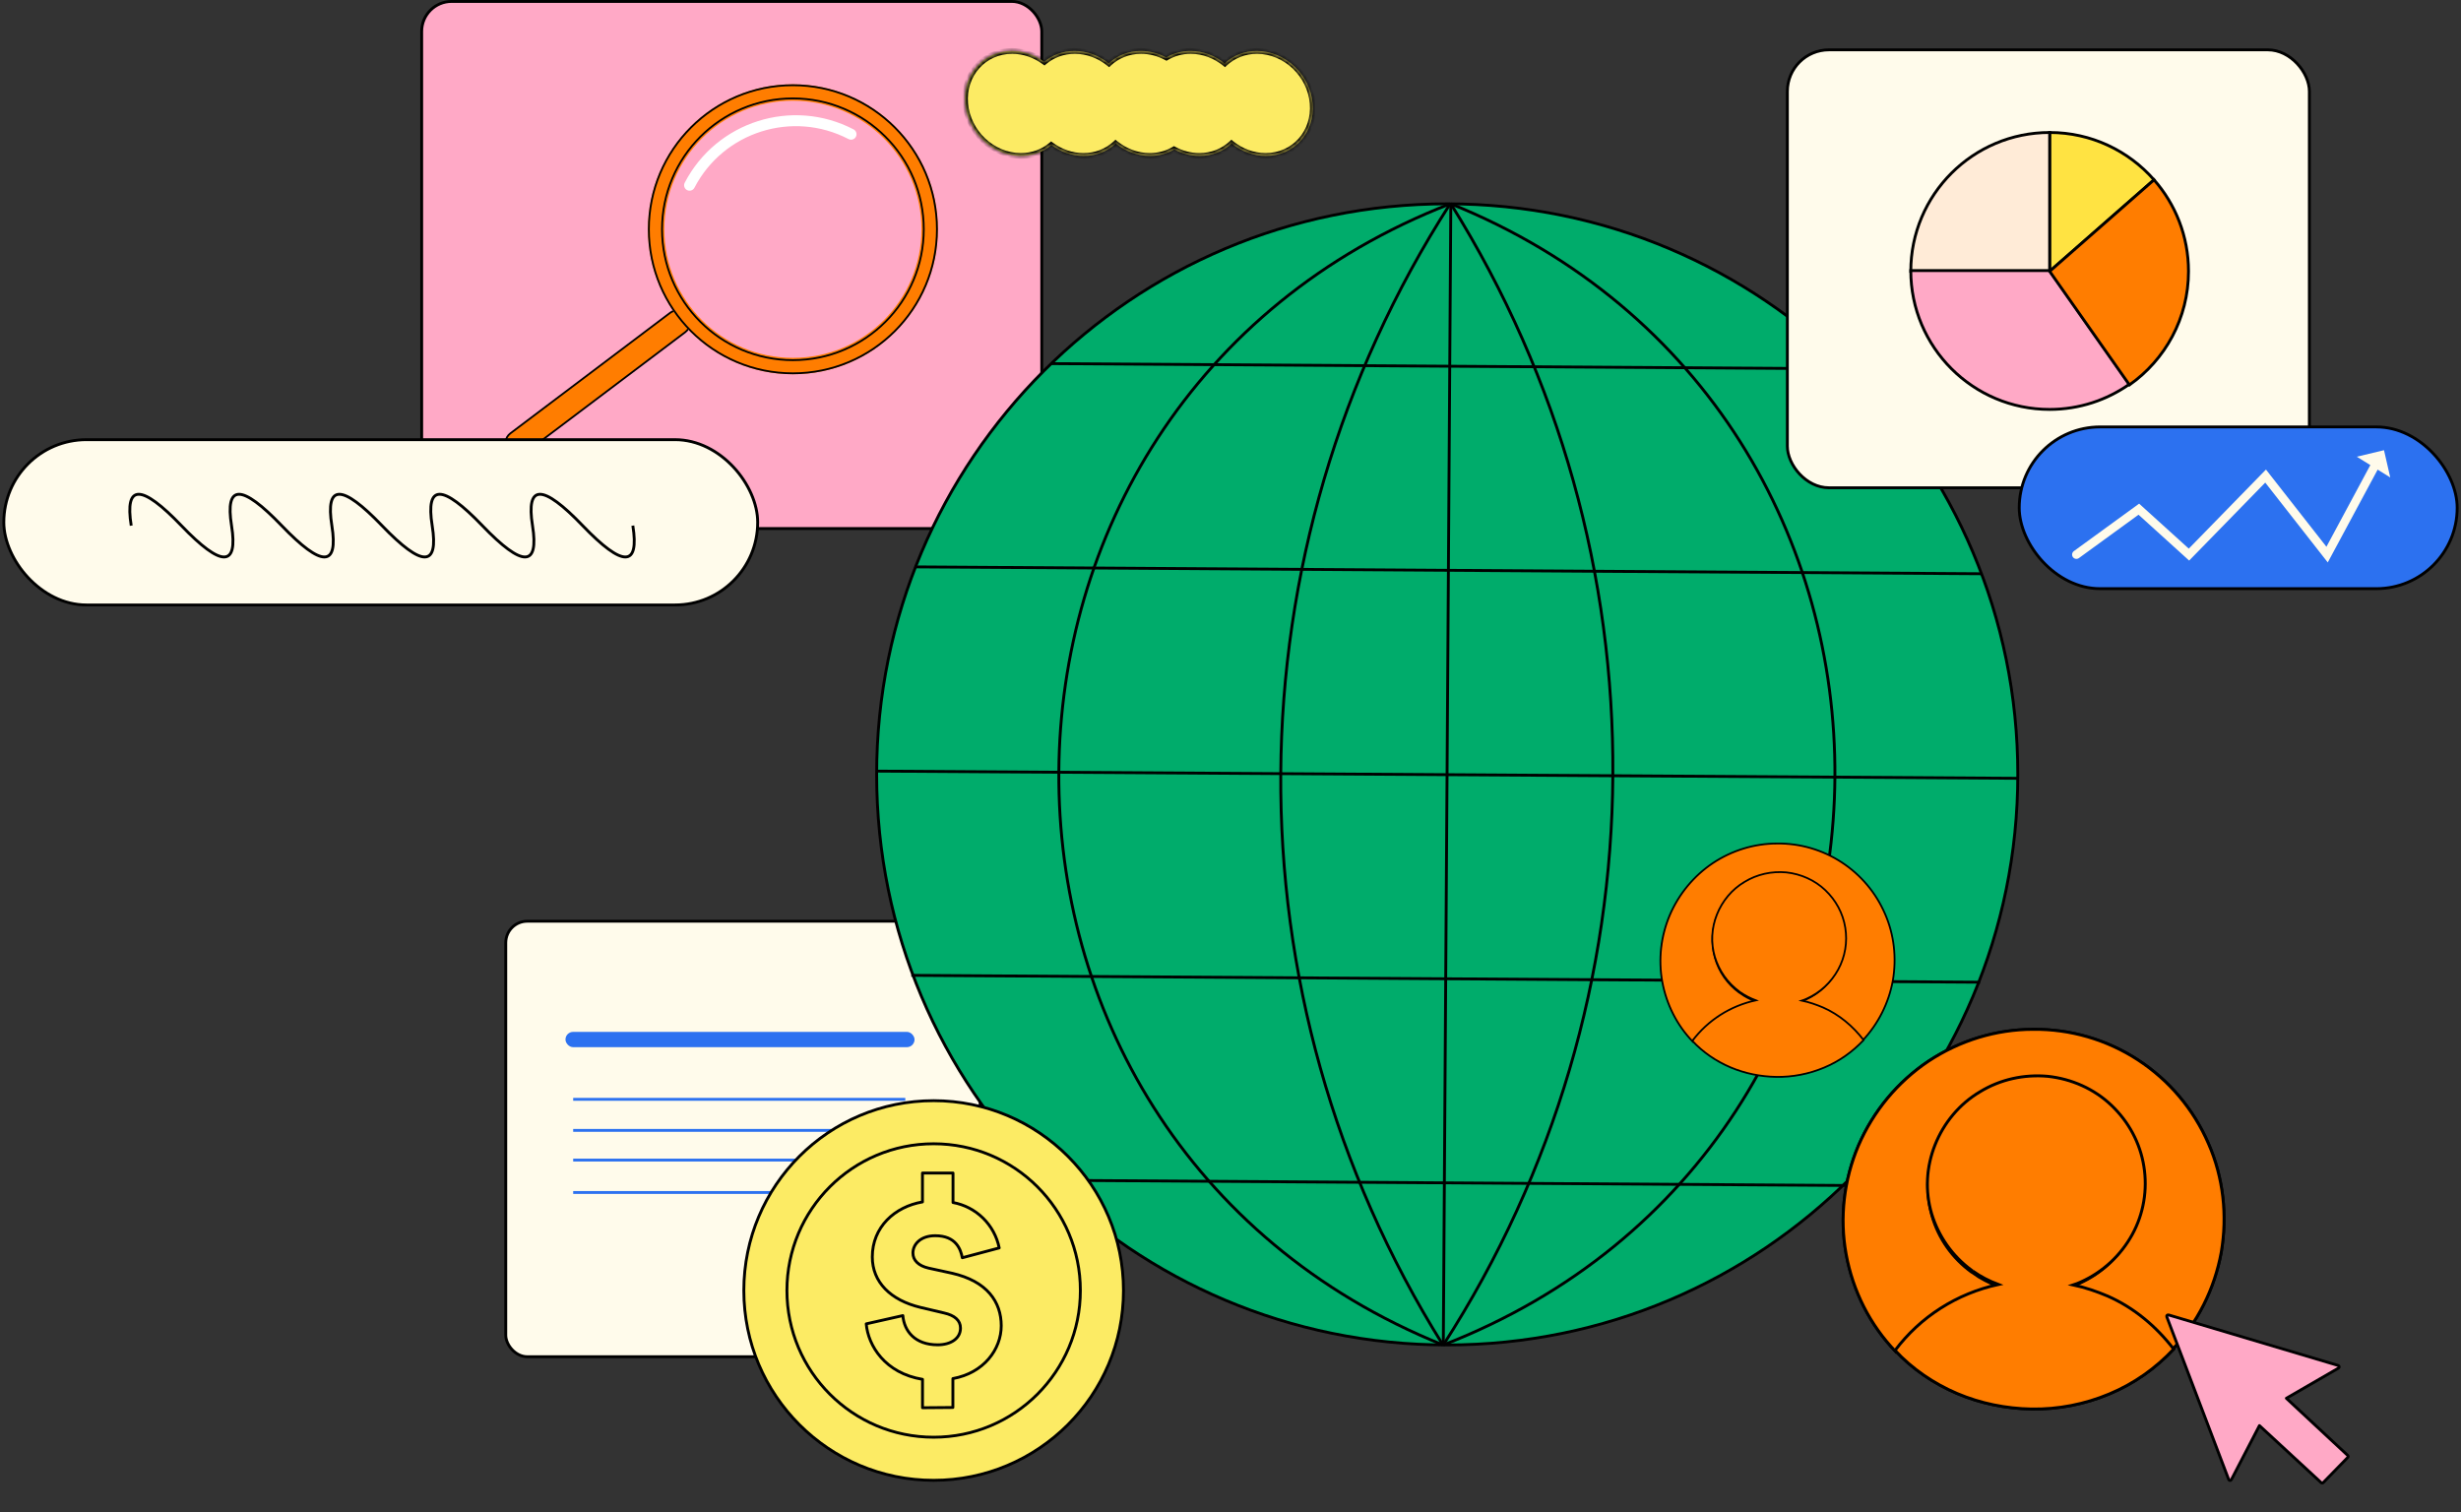 <svg width="607" height="373" viewBox="0 0 607 373" fill="none" xmlns="http://www.w3.org/2000/svg">
<rect x="0" y="0" width="607" height="373" fill="#333333" stroke="none"/>
<rect x="104.006" y="0.354" width="152.941" height="130.008" rx="7.391" fill="#FFA9C6" stroke="black" stroke-width="0.707"/>
<path d="M209.91 33.107C195.438 25.582 177.605 31.215 170.08 45.687" stroke="white" stroke-width="2.696" stroke-linecap="round"/>
<rect x="-0.315" y="-0.044" width="6.052" height="55.531" rx="3.026" transform="matrix(-0.602 -0.798 -0.798 0.602 171.191 79.892)" fill="#FF7D00" stroke="black" stroke-width="0.449"/>
<circle cx="35.755" cy="35.755" r="33.733" transform="matrix(-1 0 0 1 231.323 20.797)" stroke="#FF7D00" stroke-width="4.044"/>
<circle cx="35.755" cy="35.755" r="35.531" transform="matrix(-1 0 0 1 231.323 20.797)" stroke="black" stroke-width="0.449"/>
<circle cx="32.505" cy="32.505" r="32.28" transform="matrix(-1 0 0 1 228.072 24.048)" stroke="black" stroke-width="0.449"/>
<rect x="124.745" y="227.221" width="117.015" height="107.419" rx="5.306" fill="#FFFBEB" stroke="black" stroke-width="0.707"/>
<rect x="139.473" y="254.518" width="86.096" height="3.771" rx="1.885" fill="#2C71F0"/>
<path d="M141.373 271.154H223.288" stroke="#2C71F0" stroke-width="0.707"/>
<path d="M141.373 278.813H223.288" stroke="#2C71F0" stroke-width="0.707"/>
<path d="M141.373 286.138H223.288" stroke="#2C71F0" stroke-width="0.707"/>
<path d="M141.373 294.131H223.288" stroke="#2C71F0" stroke-width="0.707"/>
<path d="M207.81 320.109C208.435 319.09 209.395 318.002 210.763 318.241C212.225 318.496 213.176 320.949 213.068 322.248C213.056 322.402 212.353 325.276 211.878 324.493C211.557 323.965 211.628 322.846 211.743 322.294C212.024 320.932 212.681 318.51 214.078 317.834C215.894 316.954 216.267 320.618 216.323 321.631C216.363 322.353 216.46 323.451 216.014 324.094C215.659 324.607 215.432 323.477 215.404 323.303C215.207 322.087 215.479 320.933 216.037 319.845C216.319 319.295 217.24 317.582 218.116 317.864C219.139 318.193 219.034 320.131 218.967 320.9C218.84 322.353 218.469 323.758 217.98 325.126" stroke="#2C71F0" stroke-width="0.707" stroke-linecap="round"/>
<path d="M206.996 328.924C213.11 327.778 219.067 326.036 225.168 324.856" stroke="#2C71F0" stroke-width="0.707" stroke-linecap="round"/>
<path d="M356.954 331.736C434.677 331.736 497.685 268.729 497.685 191.006C497.685 113.282 434.677 50.275 356.954 50.275C279.231 50.275 216.224 113.282 216.224 191.006C216.224 268.729 279.231 331.736 356.954 331.736Z" fill="#00AC6B" stroke="black" stroke-width="0.707" stroke-miterlimit="10"/>
<path d="M357.841 50.275C411.763 136.519 411.118 246.218 355.987 331.736" stroke="black" stroke-width="0.707" stroke-miterlimit="10" stroke-linejoin="round"/>
<path d="M357.841 50.275L355.987 331.736" stroke="black" stroke-width="0.707" stroke-miterlimit="10" stroke-linejoin="round"/>
<path d="M357.841 50.275C485.03 101.618 483.901 282.085 355.987 331.736" stroke="black" stroke-width="0.707" stroke-miterlimit="10" stroke-linejoin="round"/>
<path d="M357.679 50.275C302.628 135.874 301.903 245.492 355.906 331.736" stroke="black" stroke-width="0.707" stroke-miterlimit="10" stroke-linejoin="round"/>
<path d="M357.68 50.275C229.846 99.926 228.717 280.473 355.907 331.736" stroke="black" stroke-width="0.707" stroke-miterlimit="10" stroke-linejoin="round"/>
<path d="M497.604 191.972L216.143 190.198" stroke="black" stroke-width="0.707" stroke-miterlimit="10" stroke-linejoin="round"/>
<path d="M224.768 240.574L488.384 242.266" stroke="black" stroke-width="0.707" stroke-miterlimit="10" stroke-linejoin="round"/>
<path d="M257.976 291.112L455.127 292.402" stroke="black" stroke-width="0.707" stroke-miterlimit="10" stroke-linejoin="round"/>
<path d="M225.57 139.823L488.557 141.516" stroke="black" stroke-width="0.707" stroke-miterlimit="10" stroke-linejoin="round"/>
<path d="M259.266 89.689L456.337 90.979" stroke="black" stroke-width="0.707" stroke-miterlimit="10" stroke-linejoin="round"/>
<rect x="440.85" y="12.294" width="128.751" height="108.013" rx="10.258" fill="#FFFBEB" stroke="black" stroke-width="0.707"/>
<path d="M531.288 44.356C525.012 37.201 515.805 32.679 505.539 32.679V66.929L531.288 44.356Z" fill="#FFE342" stroke="black" stroke-width="0.707" stroke-miterlimit="10"/>
<path d="M505.54 32.679C486.626 32.679 471.29 48.01 471.29 66.929H505.54V32.679Z" fill="#FFEBD7" stroke="black" stroke-width="0.707" stroke-miterlimit="10"/>
<path d="M471.289 66.736C471.289 85.65 486.626 100.986 505.539 100.986C512.868 100.986 519.654 98.673 525.224 94.754L505.539 66.736H471.289Z" fill="#FFA9C6" stroke="black" stroke-width="0.707" stroke-miterlimit="10"/>
<path d="M539.789 66.924C539.789 58.276 536.576 50.382 531.288 44.351L505.539 66.924L525.224 94.941C534.03 88.742 539.789 78.509 539.789 66.924Z" fill="#FF7D00" stroke="black" stroke-width="0.707" stroke-miterlimit="10"/>
<path d="M519.568 320.008C516.91 318.839 514.037 317.882 511.163 317.245C511.803 317.032 512.444 316.713 512.978 316.501C518.32 314.056 522.71 310.017 525.401 304.808C528.198 299.706 529.188 293.753 528.258 288.014C527.328 282.274 524.585 276.959 520.342 273.026C516.099 268.987 510.677 266.542 504.925 265.904C499.173 265.266 493.304 266.648 488.279 269.731C483.255 272.813 479.394 277.384 477.342 282.805C475.182 288.226 474.938 294.285 476.508 299.812C478.078 305.446 481.57 310.335 486.242 313.737C486.348 313.843 486.455 313.843 486.667 313.949H486.561C488.472 315.331 490.598 316.394 492.725 317.245C482.696 319.371 473.714 325.11 467.597 333.401C461.236 326.811 457.016 318.414 455.357 309.379C453.699 300.344 454.812 290.99 458.372 282.593C462.039 274.089 468.045 266.861 475.638 261.759C483.337 256.657 492.304 253.893 501.47 253.893C510.636 253.787 519.681 256.444 527.329 261.44C534.976 266.436 541.015 273.557 544.701 282.061C548.388 290.458 549.406 299.812 547.868 308.847C546.223 317.882 542.023 326.28 535.701 332.976C531.574 327.343 526.054 322.878 519.568 320.008Z" fill="#FF7D00" stroke="black" stroke-width="0.721" stroke-miterlimit="10"/>
<path d="M501.055 347.539C494.76 347.433 488.472 346.157 482.724 343.713C476.975 341.268 471.659 337.654 467.415 333.083C473.645 324.792 482.637 319.052 492.89 316.82C490.654 315.97 488.526 314.907 486.613 313.525H486.719C486.613 313.525 486.4 313.419 486.294 313.312C481.511 309.805 478.122 304.915 476.443 299.388C474.765 293.754 475.116 287.802 477.277 282.38C479.439 276.959 483.304 272.282 488.333 269.306C493.364 266.224 499.238 264.948 505.103 265.48C510.968 266.117 516.503 268.562 520.75 272.601C524.997 276.641 527.851 281.849 528.781 287.695C529.712 293.435 528.721 299.388 525.921 304.49C523.121 309.592 518.725 313.737 513.271 316.182C512.63 316.501 511.989 316.714 511.347 316.926C514.331 317.564 517.1 318.521 519.868 319.69C526.362 322.56 531.789 327.125 536.135 332.759C531.629 337.542 526.372 341.268 520.278 343.819C514.184 346.37 507.669 347.645 501.055 347.539Z" fill="#FF7D00" stroke="black" stroke-width="0.721" stroke-miterlimit="10"/>
<path d="M519.568 320.008C516.91 318.839 514.037 317.883 511.163 317.245C511.803 317.032 512.444 316.713 512.978 316.501C518.32 314.056 522.71 310.017 525.401 304.808C528.198 299.706 529.188 293.754 528.258 288.014C527.328 282.274 524.585 276.959 520.342 273.026C516.099 268.987 510.677 266.542 504.925 265.904C499.173 265.267 493.304 266.649 488.279 269.731C483.255 272.814 479.394 277.384 477.342 282.805C475.182 288.226 474.938 294.285 476.508 299.813C478.078 305.446 481.57 310.336 486.242 313.737C486.348 313.843 486.455 313.843 486.667 313.95H486.561C488.472 315.332 490.598 316.395 492.725 317.245C482.696 319.371 473.714 325.111 467.597 333.402C461.236 326.811 457.016 318.414 455.357 309.379C453.699 300.344 454.812 290.99 458.372 282.593C462.039 274.089 468.045 266.861 475.638 261.759C483.337 256.657 492.304 253.893 501.47 253.893C510.636 253.787 519.681 256.444 527.329 261.44C534.976 266.436 541.015 273.558 544.701 282.061C548.388 290.459 549.406 299.813 547.868 308.848C546.223 317.883 542.023 326.28 535.701 332.976C531.574 327.343 526.054 322.878 519.568 320.008Z" fill="#FF7D00" stroke="black" stroke-width="0.721" stroke-miterlimit="10"/>
<path d="M501.055 347.54C494.76 347.433 488.472 346.158 482.723 343.713C476.975 341.268 471.659 337.654 467.415 333.083C473.645 324.792 482.637 319.053 492.89 316.82C490.654 315.97 488.526 314.907 486.613 313.525H486.719C486.613 313.525 486.4 313.419 486.294 313.313C481.511 309.805 478.122 304.915 476.443 299.388C474.765 293.754 475.115 287.802 477.277 282.381C479.439 276.96 483.303 272.283 488.333 269.307C493.363 266.224 499.238 264.949 505.103 265.48C510.968 266.118 516.503 268.563 520.75 272.602C524.997 276.641 527.851 281.849 528.781 287.696C529.712 293.435 528.721 299.388 525.921 304.49C523.121 309.592 518.725 313.738 513.271 316.183C512.63 316.501 511.988 316.714 511.347 316.927C514.331 317.564 517.1 318.521 519.868 319.69C526.362 322.56 531.789 327.125 536.135 332.759C531.629 337.542 526.372 341.268 520.278 343.819C514.183 346.37 507.669 347.646 501.055 347.54Z" fill="#FF7D00" stroke="black" stroke-width="0.721" stroke-miterlimit="10"/>
<rect x="498.038" y="105.303" width="108.02" height="39.894" rx="19.947" fill="#2C71F0" stroke="black" stroke-width="0.707"/>
<path d="M512.137 136.793L527.537 125.592L539.905 136.793L558.805 117.425L573.972 136.793L585.64 115.092" stroke="#FFFBEB" stroke-width="2.122" stroke-linecap="round"/>
<path d="M588.008 111.042L589.549 117.762L581.304 112.652L588.008 111.042Z" fill="#FFFBEB"/>
<path d="M534.863 324.328C534.734 324.29 534.595 324.328 534.503 324.426C534.411 324.525 534.384 324.667 534.432 324.793L549.709 364.946C549.758 365.076 549.88 365.165 550.019 365.173C550.158 365.181 550.289 365.106 550.353 364.983L557.286 351.63L572.521 365.707C572.662 365.837 572.881 365.831 573.015 365.694L579.068 359.485C579.134 359.417 579.171 359.325 579.168 359.23C579.166 359.134 579.125 359.044 579.056 358.979L563.926 344.889L576.791 337.447C576.913 337.376 576.981 337.24 576.965 337.099C576.948 336.959 576.85 336.842 576.714 336.802L534.863 324.328Z" fill="#FFA9C6" stroke="black" stroke-width="0.707" stroke-linejoin="round"/>
<path d="M230.283 365.124C256.14 365.124 277.102 344.162 277.102 318.305C277.102 292.448 256.14 271.486 230.283 271.486C204.426 271.486 183.464 292.448 183.464 318.305C183.464 344.162 204.426 365.124 230.283 365.124Z" fill="#FCEB64" stroke="black" stroke-width="0.707" stroke-linecap="round" stroke-linejoin="round"/>
<path d="M230.283 354.494C250.269 354.494 266.471 338.292 266.471 318.306C266.471 298.319 250.269 282.117 230.283 282.117C210.296 282.117 194.094 298.319 194.094 318.306C194.094 338.292 210.296 354.494 230.283 354.494Z" fill="#FCEB64" stroke="black" stroke-width="0.707" stroke-linecap="round" stroke-linejoin="round"/>
<path d="M227.534 347.223V340.217C218.299 338.71 214.114 331.898 213.656 326.532L222.687 324.496C223.013 328.294 225.64 331.705 231.271 331.705C234.55 331.705 236.902 330.126 236.902 327.581C236.902 325.677 235.466 324.434 232.829 323.844L227.005 322.469C219.663 320.698 215.152 316.248 215.152 310.026C215.152 302.685 220.651 297.645 227.524 296.463V289.336H235.059V296.606C237.86 297.121 240.442 298.464 242.473 300.46C244.504 302.456 245.89 305.015 246.453 307.807L237.35 310.23C236.963 308.194 235.843 304.793 230.67 304.793C227.005 304.793 225.172 306.961 225.172 309.059C225.172 310.821 226.475 312.195 229.031 312.786L234.733 314.028C243.51 315.993 246.952 321.156 246.952 327C246.952 332.845 242.625 338.659 235.028 340.034V347.162L227.534 347.223Z" fill="#FCEB64" stroke="black" stroke-width="0.707" stroke-linecap="round" stroke-linejoin="round"/>
<mask id="path-42-inside-1_698_38730" fill="white">
<path fill-rule="evenodd" clip-rule="evenodd" d="M249.608 12.569C252.508 12.574 255.266 13.576 257.544 15.258C259.539 13.567 262.139 12.564 265.055 12.569C268.165 12.575 271.111 13.727 273.478 15.634C275.521 13.717 278.283 12.563 281.41 12.569C283.619 12.573 285.746 13.156 287.642 14.177C289.371 13.149 291.412 12.565 293.639 12.569C296.748 12.575 299.694 13.727 302.061 15.633C304.105 13.717 306.867 12.563 309.993 12.569C316.985 12.582 323.149 18.389 323.763 25.539C324.376 32.689 319.206 38.474 312.215 38.461C309.105 38.455 306.159 37.303 303.792 35.397C301.749 37.313 298.986 38.467 295.86 38.461C293.651 38.457 291.524 37.874 289.629 36.853C287.899 37.882 285.858 38.466 283.631 38.462C280.522 38.456 277.576 37.304 275.209 35.397C273.165 37.314 270.403 38.467 267.277 38.462C264.377 38.456 261.619 37.454 259.341 35.772C257.346 37.463 254.746 38.466 251.83 38.461C244.839 38.448 238.674 32.641 238.06 25.491C237.447 18.341 242.617 12.556 249.608 12.569Z"/>
</mask>
<path fill-rule="evenodd" clip-rule="evenodd" d="M249.608 12.569C252.508 12.574 255.266 13.576 257.544 15.258C259.539 13.567 262.139 12.564 265.055 12.569C268.165 12.575 271.111 13.727 273.478 15.634C275.521 13.717 278.283 12.563 281.41 12.569C283.619 12.573 285.746 13.156 287.642 14.177C289.371 13.149 291.412 12.565 293.639 12.569C296.748 12.575 299.694 13.727 302.061 15.633C304.105 13.717 306.867 12.563 309.993 12.569C316.985 12.582 323.149 18.389 323.763 25.539C324.376 32.689 319.206 38.474 312.215 38.461C309.105 38.455 306.159 37.303 303.792 35.397C301.749 37.313 298.986 38.467 295.86 38.461C293.651 38.457 291.524 37.874 289.629 36.853C287.899 37.882 285.858 38.466 283.631 38.462C280.522 38.456 277.576 37.304 275.209 35.397C273.165 37.314 270.403 38.467 267.277 38.462C264.377 38.456 261.619 37.454 259.341 35.772C257.346 37.463 254.746 38.466 251.83 38.461C244.839 38.448 238.674 32.641 238.06 25.491C237.447 18.341 242.617 12.556 249.608 12.569Z" fill="#FCEB64"/>
<path d="M257.544 15.258L257.154 15.81L257.625 16.157L258.034 15.811L257.544 15.258ZM249.608 12.569L249.671 13.274L249.608 12.569ZM265.055 12.569L265.118 13.274L265.055 12.569ZM273.478 15.634L273.06 16.165L273.561 16.569L273.99 16.166L273.478 15.634ZM281.41 12.569L281.347 11.864L281.41 12.569ZM287.642 14.177L287.347 14.79L287.715 14.988L288.047 14.791L287.642 14.177ZM293.639 12.569L293.576 11.864L293.639 12.569ZM302.061 15.633L301.644 16.164L302.145 16.568L302.574 16.166L302.061 15.633ZM309.993 12.569L309.93 11.864L309.993 12.569ZM323.763 25.539L323.055 25.535L323.055 25.535L323.763 25.539ZM312.215 38.461L312.278 39.166L312.215 38.461ZM303.792 35.397L304.21 34.865L303.709 34.462L303.28 34.864L303.792 35.397ZM295.86 38.461L295.797 37.756L295.86 38.461ZM289.629 36.853L289.923 36.24L289.555 36.042L289.223 36.24L289.629 36.853ZM283.631 38.462L283.568 37.756L283.631 38.462ZM275.209 35.397L275.626 34.866L275.125 34.462L274.696 34.864L275.209 35.397ZM267.277 38.462L267.34 39.167L267.277 38.462ZM259.341 35.772L259.731 35.22L259.26 34.873L258.851 35.219L259.341 35.772ZM251.83 38.461L251.767 37.756L251.83 38.461ZM238.06 25.491L238.769 25.495L238.06 25.491ZM257.934 14.706C255.528 12.93 252.612 11.869 249.545 11.864L249.671 13.274C252.405 13.279 255.004 14.223 257.154 15.81L257.934 14.706ZM264.992 11.864C261.908 11.858 259.161 12.92 257.055 14.704L258.034 15.811C259.918 14.214 262.369 13.269 265.118 13.274L264.992 11.864ZM273.895 15.102C271.396 13.089 268.281 11.87 264.992 11.864L265.118 13.274C268.049 13.28 270.826 14.365 273.06 16.165L273.895 15.102ZM281.347 11.864C278.041 11.858 275.121 13.079 272.965 15.101L273.99 16.166C275.921 14.355 278.526 13.269 281.473 13.274L281.347 11.864ZM287.936 13.564C285.932 12.485 283.682 11.868 281.347 11.864L281.473 13.274C283.556 13.278 285.56 13.828 287.347 14.79L287.936 13.564ZM293.576 11.864C291.222 11.859 289.063 12.477 287.236 13.564L288.047 14.791C289.678 13.82 291.602 13.27 293.702 13.274L293.576 11.864ZM302.478 15.102C299.979 13.089 296.864 11.87 293.576 11.864L293.702 13.274C296.632 13.28 299.409 14.364 301.644 16.164L302.478 15.102ZM309.93 11.864C306.624 11.857 303.705 13.078 301.549 15.1L302.574 16.166C304.505 14.355 307.11 13.268 310.056 13.274L309.93 11.864ZM324.471 25.543C323.826 18.02 317.332 11.877 309.93 11.864L310.056 13.274C316.638 13.286 322.473 18.757 323.055 25.535L324.471 25.543ZM312.278 39.166C319.677 39.18 325.117 33.063 324.471 25.543L323.055 25.535C323.636 32.314 318.735 37.768 312.152 37.756L312.278 39.166ZM303.375 35.928C305.874 37.941 308.989 39.16 312.278 39.166L312.152 37.756C309.221 37.75 306.444 36.666 304.21 34.865L303.375 35.928ZM295.923 39.166C299.229 39.172 302.148 37.952 304.305 35.929L303.28 34.864C301.349 36.675 298.744 37.761 295.797 37.756L295.923 39.166ZM289.334 37.466C291.338 38.545 293.588 39.162 295.923 39.166L295.797 37.756C293.714 37.752 291.71 37.203 289.923 36.24L289.334 37.466ZM283.694 39.167C286.048 39.171 288.207 38.554 290.034 37.467L289.223 36.24C287.592 37.21 285.668 37.76 283.568 37.756L283.694 39.167ZM274.791 35.928C277.291 37.941 280.406 39.16 283.694 39.167L283.568 37.756C280.638 37.751 277.861 36.666 275.626 34.866L274.791 35.928ZM267.34 39.167C270.646 39.173 273.565 37.952 275.721 35.93L274.696 34.864C272.765 36.675 270.16 37.762 267.214 37.756L267.34 39.167ZM258.95 36.325C261.357 38.1 264.273 39.161 267.34 39.167L267.214 37.756C264.48 37.751 261.881 36.807 259.731 35.22L258.95 36.325ZM251.893 39.166C254.976 39.172 257.724 38.11 259.83 36.326L258.851 35.219C256.967 36.816 254.516 37.761 251.767 37.756L251.893 39.166ZM237.352 25.487C237.997 33.01 244.492 39.152 251.893 39.166L251.767 37.756C245.185 37.743 239.35 32.272 238.769 25.495L237.352 25.487ZM249.545 11.864C242.146 11.85 236.706 17.967 237.352 25.487L238.769 25.495C238.187 18.716 243.088 13.262 249.671 13.274L249.545 11.864Z" fill="black" mask="url(#path-42-inside-1_698_38730)"/>
<rect x="0.942" y="108.445" width="185.939" height="40.77" rx="20.385" fill="#FFFBEB" stroke="black" stroke-width="0.707"/>
<path d="M32.364 129.65C30.714 119.34 34.838 119.34 44.736 129.65C54.634 139.96 58.758 139.96 57.108 129.65C55.459 119.34 59.583 119.34 69.481 129.65C79.379 139.96 83.503 139.96 81.853 129.65C80.204 119.34 84.328 119.34 94.226 129.65C104.124 139.96 108.248 139.96 106.598 129.65C104.948 119.34 109.073 119.34 118.971 129.65C128.868 139.96 132.993 139.96 131.343 129.65C129.693 119.34 133.817 119.34 143.715 129.65C153.613 139.96 157.737 139.96 156.088 129.65" stroke="black" stroke-width="0.707"/>
<path d="M449.472 248.696C447.838 247.978 446.072 247.39 444.305 246.998C444.699 246.867 445.093 246.671 445.421 246.54C448.705 245.037 451.403 242.554 453.057 239.353C454.777 236.217 455.385 232.558 454.814 229.029C454.242 225.501 452.556 222.234 449.948 219.816C447.34 217.333 444.006 215.831 440.471 215.438C436.935 215.046 433.327 215.896 430.239 217.791C427.15 219.686 424.777 222.495 423.515 225.828C422.188 229.16 422.038 232.884 423.003 236.282C423.968 239.745 426.114 242.75 428.986 244.841C429.052 244.907 429.117 244.907 429.248 244.972H429.182C430.357 245.821 431.664 246.475 432.972 246.998C426.807 248.304 421.286 251.833 417.525 256.929C413.615 252.878 411.021 247.716 410.001 242.162C408.982 236.609 409.666 230.859 411.855 225.697C414.109 220.47 417.8 216.027 422.468 212.89C427.201 209.754 432.713 208.055 438.347 208.055C443.981 207.99 449.541 209.623 454.242 212.694C458.943 215.765 462.655 220.143 464.921 225.37C467.188 230.532 467.813 236.282 466.868 241.836C465.857 247.39 463.275 252.551 459.389 256.668C456.852 253.205 453.459 250.461 449.472 248.696Z" fill="#FF7D00" stroke="black" stroke-width="0.443" stroke-miterlimit="10"/>
<path d="M438.091 265.62C434.222 265.555 430.357 264.77 426.823 263.268C423.289 261.765 420.022 259.543 417.413 256.734C421.243 251.637 426.77 248.109 433.073 246.737C431.698 246.214 430.39 245.561 429.214 244.711H429.279C429.214 244.711 429.083 244.646 429.018 244.581C426.078 242.424 423.994 239.419 422.963 236.021C421.931 232.558 422.147 228.899 423.475 225.567C424.804 222.234 427.18 219.359 430.272 217.53C433.364 215.635 436.975 214.851 440.58 215.178C444.185 215.57 447.588 217.073 450.198 219.555C452.809 222.038 454.563 225.24 455.135 228.834C455.707 232.362 455.098 236.021 453.377 239.157C451.656 242.294 448.954 244.842 445.601 246.345C445.207 246.541 444.813 246.671 444.418 246.802C446.253 247.194 447.955 247.782 449.656 248.501C453.648 250.265 456.984 253.071 459.655 256.534C456.886 259.475 453.654 261.765 449.908 263.333C446.162 264.901 442.157 265.685 438.091 265.62Z" fill="#FF7D00" stroke="black" stroke-width="0.443" stroke-miterlimit="10"/>
</svg>
